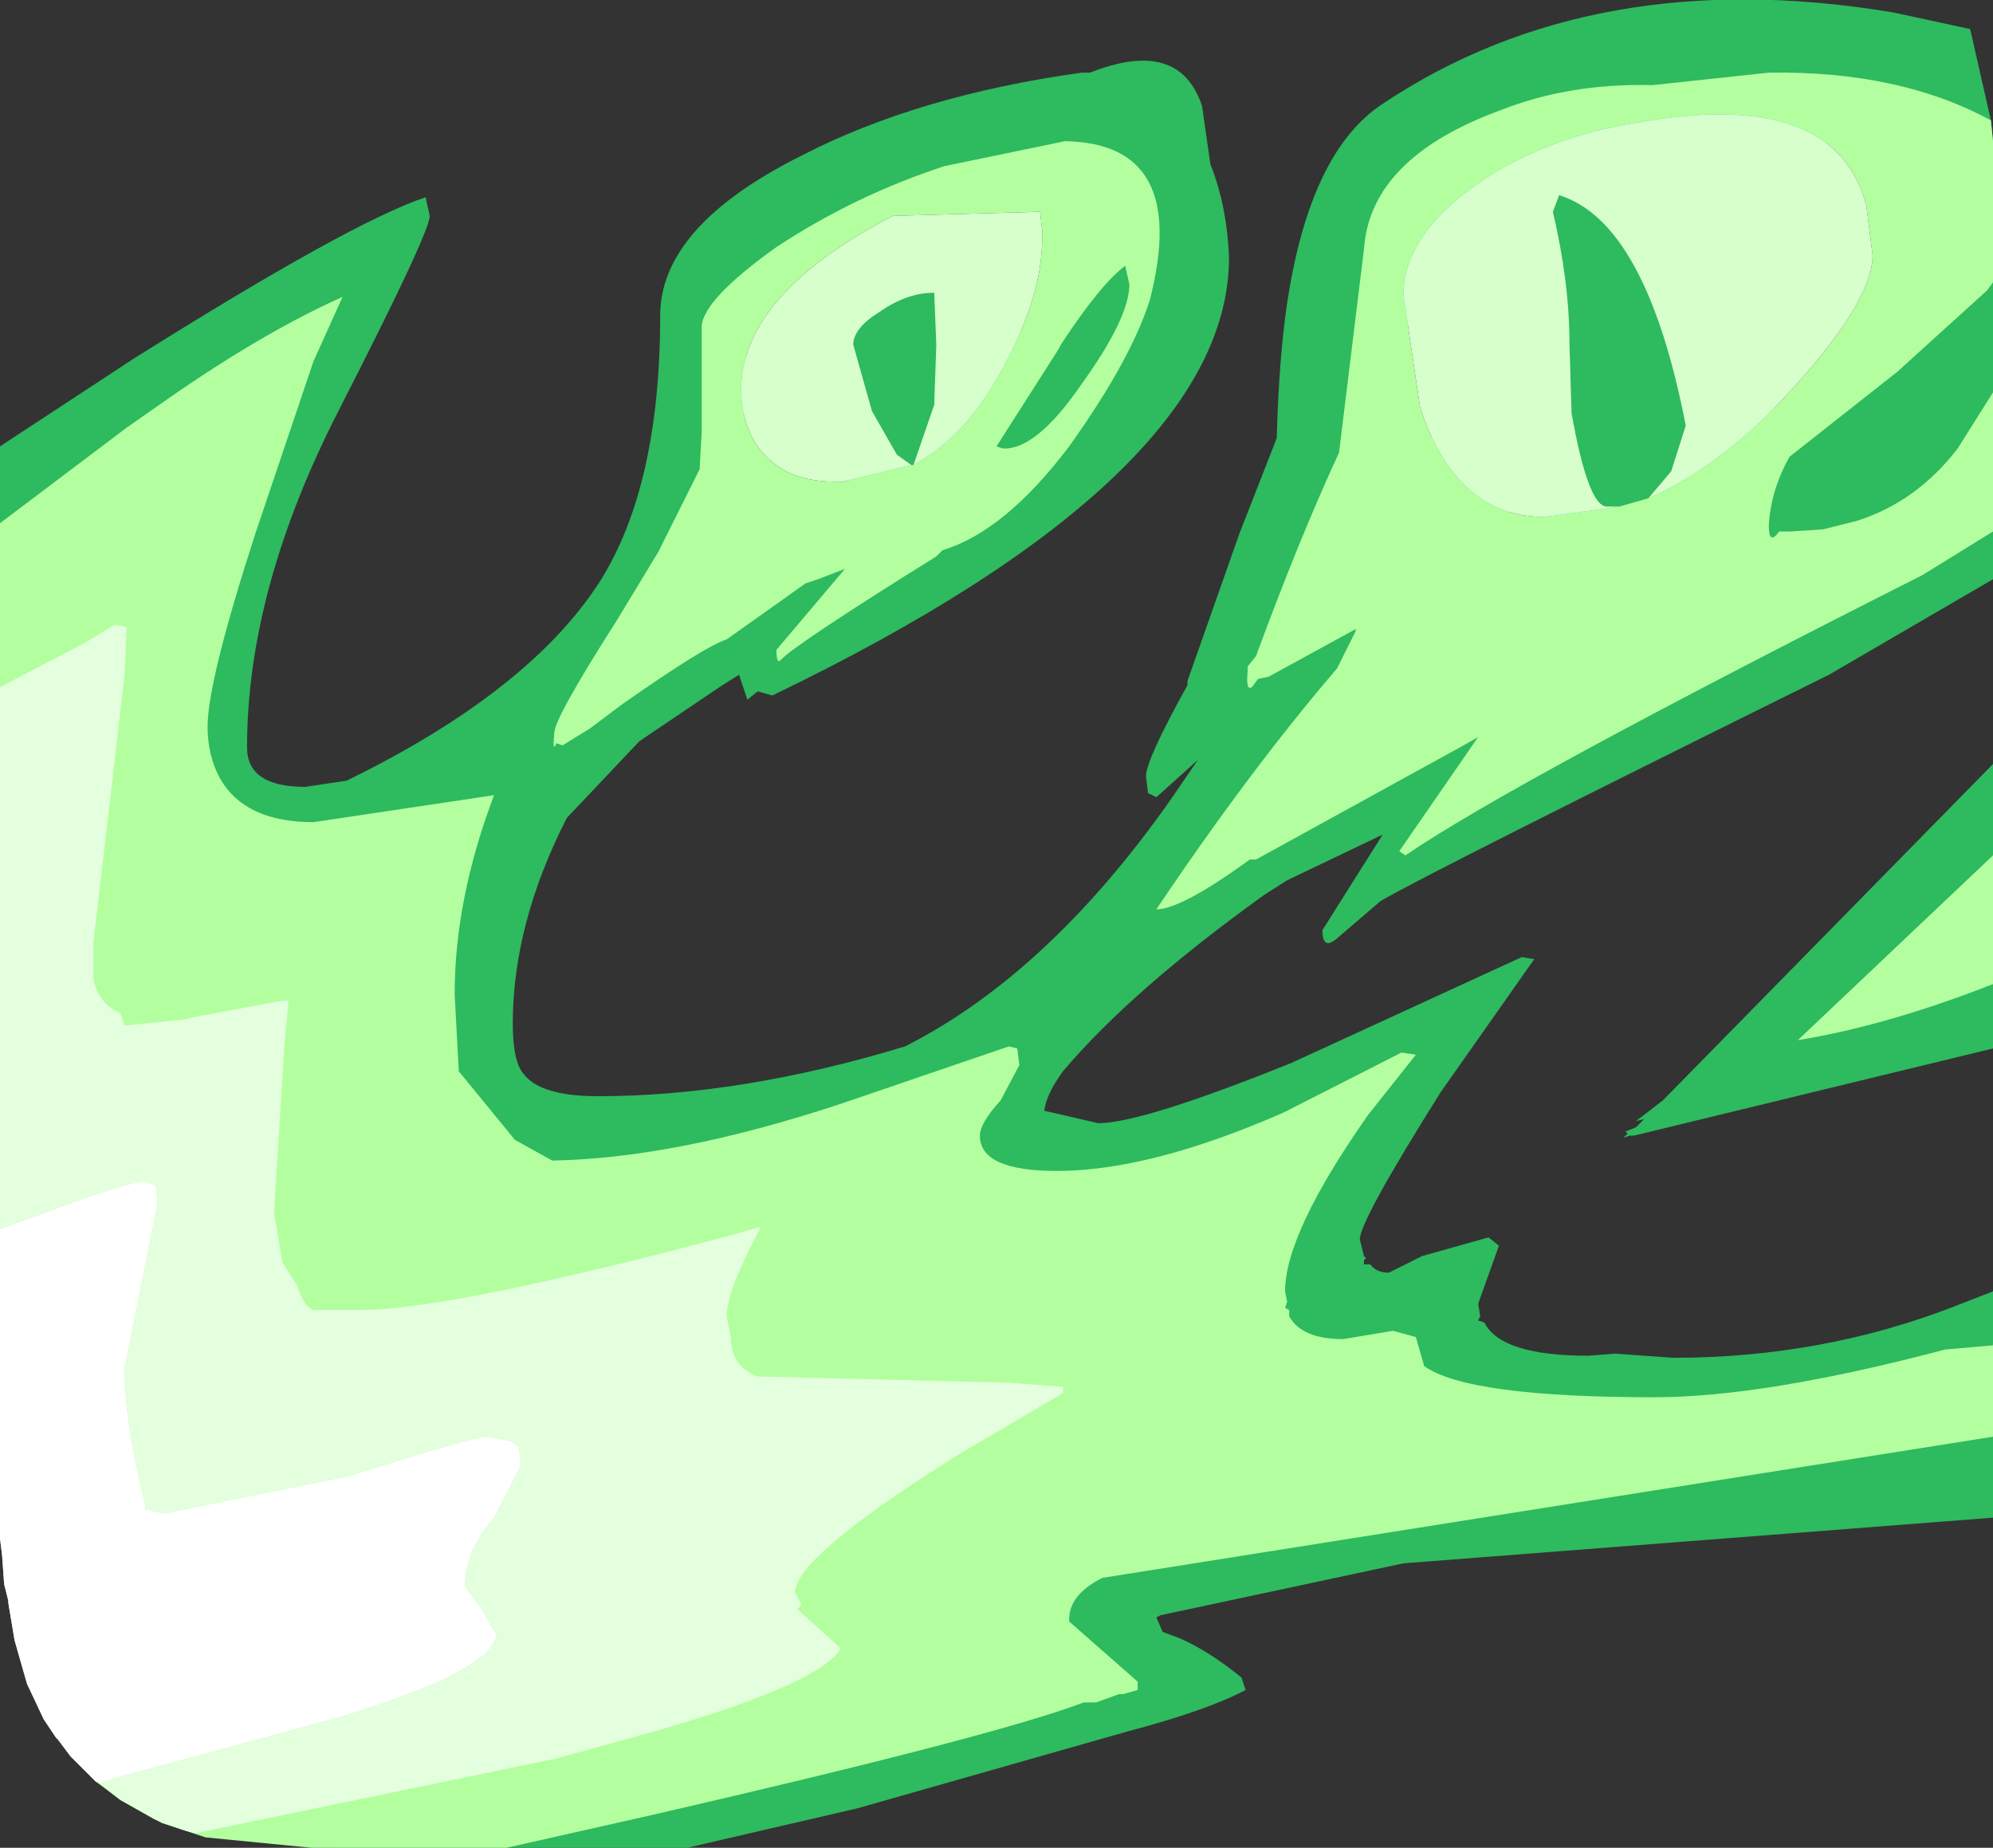 <?xml version="1.0" encoding="UTF-8" standalone="no"?>
<svg xmlns:ffdec="https://www.free-decompiler.com/flash" xmlns:xlink="http://www.w3.org/1999/xlink" ffdec:objectType="shape" height="44.5px" width="48.0px" xmlns="http://www.w3.org/2000/svg">
  <rect width="100%" height="100%" fill="#333333" stroke="none"/>
  <g transform="matrix(1.0, 0.0, 0.0, 1.0, -0.05, -3.55)">
    <path d="M47.5 4.25 L48.0 6.45 48.05 6.95 48.05 7.15 48.05 7.55 46.4 7.3 42.55 6.8 Q39.45 6.8 37.5 7.55 38.15 7.4 39.4 8.05 42.05 9.35 42.05 10.8 L41.8 13.15 Q42.75 12.75 42.95 13.95 L43.7 13.05 45.85 10.6 Q46.9 9.45 48.05 9.5 L48.05 10.85 48.05 10.95 48.05 17.5 44.1 19.8 Q34.5 24.55 33.3 25.25 L32.25 26.15 Q31.9 26.45 31.9 25.95 L33.35 23.65 31.05 24.75 30.5 25.1 Q27.3 27.4 25.65 29.35 25.25 29.9 25.2 30.3 L26.5 30.6 Q27.55 30.6 31.15 29.15 L36.7 26.6 37.0 26.65 34.75 29.85 Q32.8 32.95 32.8 33.4 L32.9 33.8 32.95 33.85 32.9 33.9 32.9 34.0 33.05 34.0 Q33.2 34.2 33.5 34.2 L34.3 33.8 35.9 33.35 36.15 33.55 35.65 34.95 35.7 35.25 35.65 35.35 35.8 35.4 Q36.2 36.2 38.3 36.2 L38.95 36.15 40.35 36.25 Q43.95 36.25 47.15 35.0 L48.05 34.65 48.05 40.1 33.85 41.2 28.0 42.45 27.9 42.5 28.05 42.85 28.45 43.0 Q29.15 43.3 29.95 43.95 L30.05 44.25 Q29.1 44.75 27.2 45.25 L20.7 47.1 16.6 48.05 9.95 48.05 9.85 48.05 8.15 48.05 Q10.35 47.15 15.3 46.05 L25.75 43.9 Q24.95 43.1 24.95 42.4 24.95 41.05 34.9 38.8 L37.7 38.2 Q36.0 37.9 35.05 37.35 34.05 36.75 34.05 36.0 L32.1 36.35 Q30.95 36.35 30.75 35.3 L30.75 34.15 30.85 32.7 32.1 30.65 30.9 31.95 Q29.95 32.95 26.9 32.95 24.1 32.95 23.55 31.45 L23.6 29.85 23.6 29.7 20.55 31.05 Q17.25 32.3 14.4 32.3 11.3 32.3 10.5 30.3 L10.25 28.05 10.7 25.5 11.5 22.95 11.5 22.9 11.3 23.05 10.25 24.2 Q9.5 24.75 7.25 24.75 5.15 24.75 4.35 23.3 3.9 22.55 3.9 21.65 3.9 19.8 5.15 16.25 6.35 12.65 7.4 11.6 L7.5 11.45 4.1 14.3 Q1.85 16.15 0.05 16.55 L0.05 14.3 3.25 12.2 Q8.5 8.9 10.3 8.3 L10.4 8.75 Q10.4 9.15 8.2 13.45 6.0 17.75 6.0 21.55 6.0 22.5 7.4 22.5 L8.4 22.35 Q12.8 20.2 14.5 17.55 15.95 15.25 15.95 11.15 15.95 9.0 19.35 7.3 22.15 5.85 26.1 5.3 L26.3 5.3 Q28.45 4.45 29.0 6.1 L29.2 7.5 Q29.6 8.5 29.65 9.75 29.65 15.0 18.65 20.3 L18.3 20.2 18.05 20.4 17.85 19.8 17.45 20.05 15.45 21.4 13.7 23.25 Q12.4 25.8 12.4 28.2 12.4 29.1 12.65 29.4 13.05 29.95 14.45 29.95 17.9 29.95 21.85 28.75 25.3 27.0 28.25 22.8 L28.9 21.85 27.9 22.75 27.7 22.65 27.65 22.25 Q27.65 21.85 28.65 20.05 L28.65 19.95 29.9 16.4 30.8 14.1 Q30.85 12.2 31.05 10.85 31.6 7.2 33.35 6.05 38.45 2.65 45.65 3.85 L47.5 4.25 M42.9 17.4 Q42.25 17.2 41.95 16.65 L41.85 16.35 41.5 16.75 Q41.95 16.8 41.95 17.3 L41.75 18.05 42.9 17.4 M48.05 21.95 L48.05 28.8 39.4 30.9 39.3 30.9 39.15 30.95 39.25 30.85 39.2 30.8 39.45 30.7 39.65 30.5 39.45 30.55 40.1 30.05 48.05 21.95 M34.55 9.7 L31.85 17.3 Q34.15 13.6 34.8 14.15 36.65 12.05 36.65 14.1 36.65 15.15 36.25 16.35 L36.4 16.95 35.5 17.95 33.8 20.35 33.0 21.25 34.5 20.25 Q35.6 19.5 36.6 18.9 L37.45 17.7 37.75 17.3 Q36.9 16.9 36.95 15.65 L37.4 13.15 Q37.4 11.2 37.05 10.4 36.7 9.6 36.7 8.75 36.7 7.95 37.15 7.7 35.4 8.4 34.55 9.7 M23.8 11.4 L23.65 13.05 25.2 10.65 Q26.9 8.35 27.55 8.75 L27.25 8.0 27.2 7.6 26.0 7.55 Q23.4 7.55 20.7 8.95 18.45 10.1 18.25 10.7 18.0 11.45 18.0 12.95 L17.9 15.15 17.45 16.25 14.85 19.65 15.05 19.85 15.6 19.4 Q17.6 17.85 19.0 17.2 L19.1 17.0 20.6 14.95 20.4 14.25 20.35 13.85 20.3 13.65 20.3 13.3 20.2 12.15 Q20.2 9.75 22.0 9.3 23.8 8.9 23.8 11.4 M27.8 9.0 L27.75 8.95 27.85 9.15 27.8 9.0 M21.35 16.15 L20.75 17.0 20.75 17.05 20.0 18.05 19.4 18.8 23.15 15.75 22.8 15.65 Q22.4 16.25 21.85 16.25 L21.35 16.15" fill="#2eba5f" fill-rule="evenodd" stroke="none"/>
    <path d="M48.0 6.45 L48.05 6.95 48.05 7.15 48.05 7.75 48.05 10.35 47.9 10.55 45.75 12.5 43.15 14.55 Q42.7 15.35 42.65 16.2 42.65 16.7 42.9 16.35 L43.15 16.35 43.95 16.3 44.75 16.1 Q46.2 15.65 47.2 14.35 L48.05 13.0 48.05 16.35 46.35 17.4 Q36.45 22.4 33.9 24.15 L33.75 24.05 35.65 21.3 35.3 21.5 30.3 24.25 30.15 24.25 Q28.5 25.45 27.9 25.45 30.15 22.1 32.25 19.65 L32.7 18.75 32.7 18.7 30.6 19.85 30.35 19.9 30.2 20.1 Q30.05 20.2 30.1 19.7 L30.1 19.6 30.3 19.35 Q31.35 16.5 32.3 14.45 L32.9 9.55 Q33.05 7.35 36.2 6.2 37.85 5.55 39.85 5.6 L42.65 5.3 Q45.8 5.25 48.0 6.45 M39.75 15.55 Q41.45 14.8 43.0 13.15 45.15 10.85 45.15 9.7 L45.0 8.5 Q44.25 5.65 39.5 6.5 37.25 6.85 35.6 8.0 33.85 9.25 33.85 10.65 L34.25 13.35 Q34.6 14.45 35.2 15.1 36.0 16.0 37.25 16.0 L39.05 15.75 39.75 15.55 M43.35 28.6 L48.05 24.15 48.05 27.25 Q45.5 28.25 43.35 28.6 M46.9 36.05 L48.05 35.95 48.05 38.15 26.6 41.55 Q25.8 41.95 25.8 42.55 L25.8 42.6 27.45 44.05 27.45 44.25 27.1 44.35 27.0 44.35 26.45 44.55 26.15 44.55 Q24.05 45.35 15.8 47.25 L12.25 48.05 9.95 48.05 9.85 48.05 7.55 48.05 5.0 47.8 4.55 47.65 3.95 47.45 3.75 47.35 2.95 46.9 2.35 46.45 2.1 46.2 1.75 45.85 1.45 45.45 1.4 45.4 1.2 45.1 1.1 44.95 0.7 44.1 0.6 43.75 0.4 43.05 0.25 42.15 0.25 42.1 0.15 41.7 0.1 41.0 0.05 40.6 0.05 40.45 0.05 40.05 0.05 39.75 0.05 37.85 0.05 37.75 0.05 17.8 0.05 17.55 0.05 16.15 0.25 16.0 3.1 13.85 4.1 13.15 Q6.4 11.55 8.3 10.7 L7.6 12.25 6.2 16.4 Q5.05 19.95 5.05 21.05 5.05 21.75 5.35 22.3 5.95 23.35 7.6 23.35 L11.95 22.7 Q11.0 25.2 11.0 27.5 L11.1 29.35 12.45 31.0 13.35 31.5 Q16.3 31.45 20.25 30.15 L24.35 28.75 24.55 28.8 24.6 29.2 24.15 30.05 Q23.65 30.6 23.65 30.9 23.65 31.75 25.5 31.75 27.75 31.75 30.95 30.35 L33.8 28.9 34.15 28.95 33.0 30.4 Q31.0 33.25 31.0 34.65 L31.05 34.9 31.0 35.05 31.1 35.1 31.1 35.25 Q31.4 35.8 32.4 35.8 L33.6 35.6 34.15 35.75 34.35 36.45 Q35.4 37.2 39.9 37.2 42.55 37.2 46.9 36.05 M22.05 14.75 Q23.25 14.1 24.1 12.6 25.15 10.75 25.15 9.3 L25.15 9.1 25.1 8.65 21.55 8.75 Q17.9 10.65 17.9 12.95 17.9 13.6 18.2 14.15 18.8 15.15 20.15 15.15 L20.35 15.15 22.0 14.75 21.65 14.5 22.0 14.75 22.05 14.75 M25.6 11.85 L25.55 11.95 24.05 14.3 24.2 14.35 Q25.0 14.4 26.1 12.8 27.25 11.2 27.25 10.4 L27.15 9.95 Q26.55 10.4 25.6 11.85 M27.75 10.75 Q27.3 12.2 25.8 14.3 24.25 16.35 22.75 16.8 L22.6 16.95 Q19.15 19.1 18.85 19.45 18.75 19.55 18.75 19.2 L20.4 17.25 19.75 17.5 19.45 17.6 17.55 18.95 Q17.05 19.1 15.05 20.5 L14.25 21.1 13.6 21.5 13.45 21.45 Q13.35 21.7 13.4 21.2 13.4 20.85 14.9 18.5 L15.9 16.85 16.9 14.85 16.95 13.95 16.95 11.4 Q17.0 10.75 18.75 9.5 20.65 8.25 22.8 7.55 L25.7 6.95 Q28.7 7.0 27.75 10.75 M13.55 41.15 L13.45 41.2 13.75 41.15 13.55 41.15" fill="#b3ff9f" fill-rule="evenodd" stroke="none"/>
    <path d="M39.05 15.75 L37.25 16.0 Q36.0 16.0 35.2 15.1 34.6 14.45 34.25 13.35 L33.85 10.65 Q33.85 9.25 35.6 8.0 37.25 6.85 39.5 6.5 44.25 5.65 45.0 8.5 L45.15 9.7 Q45.15 10.85 43.0 13.15 41.45 14.8 39.75 15.55 L40.3 14.9 40.65 13.8 Q39.7 8.9 37.6 8.25 L37.45 8.65 Q37.85 10.35 37.85 11.85 L37.9 13.5 Q38.3 15.75 38.75 15.75 L39.05 15.75 M21.65 14.5 L22.0 14.75 20.35 15.15 20.15 15.15 Q18.8 15.15 18.2 14.15 17.9 13.6 17.9 12.95 17.9 10.65 21.55 8.75 L25.1 8.65 25.15 9.1 25.15 9.3 Q25.15 10.75 24.1 12.6 23.25 14.1 22.05 14.75 L22.55 13.3 22.6 11.85 22.55 10.6 Q21.9 10.6 21.25 11.05 20.6 11.45 20.6 11.85 L21.05 13.45 21.65 14.5" fill="#d7ffcc" fill-rule="evenodd" stroke="none"/>
    <path d="M2.45 46.5 L2.35 46.45 2.1 46.2 1.75 45.85 1.45 45.45 1.4 45.4 1.2 45.1 1.1 44.95 0.7 44.1 0.6 43.75 0.4 43.05 0.25 42.15 0.25 42.1 0.15 41.7 0.1 41.0 0.05 40.6 0.05 40.45 0.05 40.05 0.05 39.75 0.05 37.85 0.05 37.75 0.05 33.15 1.15 32.75 Q3.15 32.0 3.55 32.0 L3.8 32.1 3.85 32.5 3.05 36.5 Q3.05 37.8 3.55 39.8 L3.55 39.9 4.0 40.0 8.45 39.1 Q11.45 38.15 11.75 38.15 L12.35 38.25 12.55 38.4 12.6 38.85 11.95 40.1 Q11.25 40.9 11.25 41.75 L11.65 42.3 12.0 42.9 Q12.0 43.75 8.25 44.9 L2.9 46.35 2.45 46.5" fill="#ffffff" fill-rule="evenodd" stroke="none"/>
    <path d="M0.05 33.15 L0.05 20.1 2.15 19.0 2.8 18.6 3.1 18.65 3.05 19.8 2.3 26.25 2.3 27.15 Q2.45 27.75 2.95 27.95 L3.05 28.25 4.5 28.1 4.7 28.05 6.85 27.65 7.0 27.65 6.9 28.7 6.65 32.75 6.85 33.95 7.2 34.5 Q7.4 35.1 7.65 35.1 L8.35 35.1 8.7 35.1 Q10.9 35.1 17.65 33.3 L18.35 33.1 18.35 33.15 Q17.55 34.65 17.55 35.25 L17.65 35.75 Q17.65 36.45 18.3 36.7 L24.35 36.85 25.65 36.95 25.65 37.1 23.1 38.6 Q19.2 41.05 19.2 41.9 L19.35 42.2 19.25 42.3 20.3 43.25 Q19.8 44.1 15.8 45.25 L13.45 45.9 4.75 47.7 4.55 47.65 3.95 47.45 3.75 47.35 2.95 46.9 2.45 46.5 2.9 46.35 8.25 44.9 Q12.0 43.75 12.0 42.9 L11.65 42.3 11.25 41.75 Q11.25 40.9 11.95 40.1 L12.6 38.85 12.55 38.4 12.35 38.25 11.75 38.15 Q11.45 38.15 8.45 39.1 L4.0 40.0 3.55 39.9 3.55 39.8 Q3.05 37.8 3.05 36.5 L3.85 32.5 3.8 32.1 3.55 32.0 Q3.15 32.0 1.15 32.75 L0.05 33.15" fill="#e4ffdd" fill-rule="evenodd" stroke="none"/>
  </g>
</svg>
